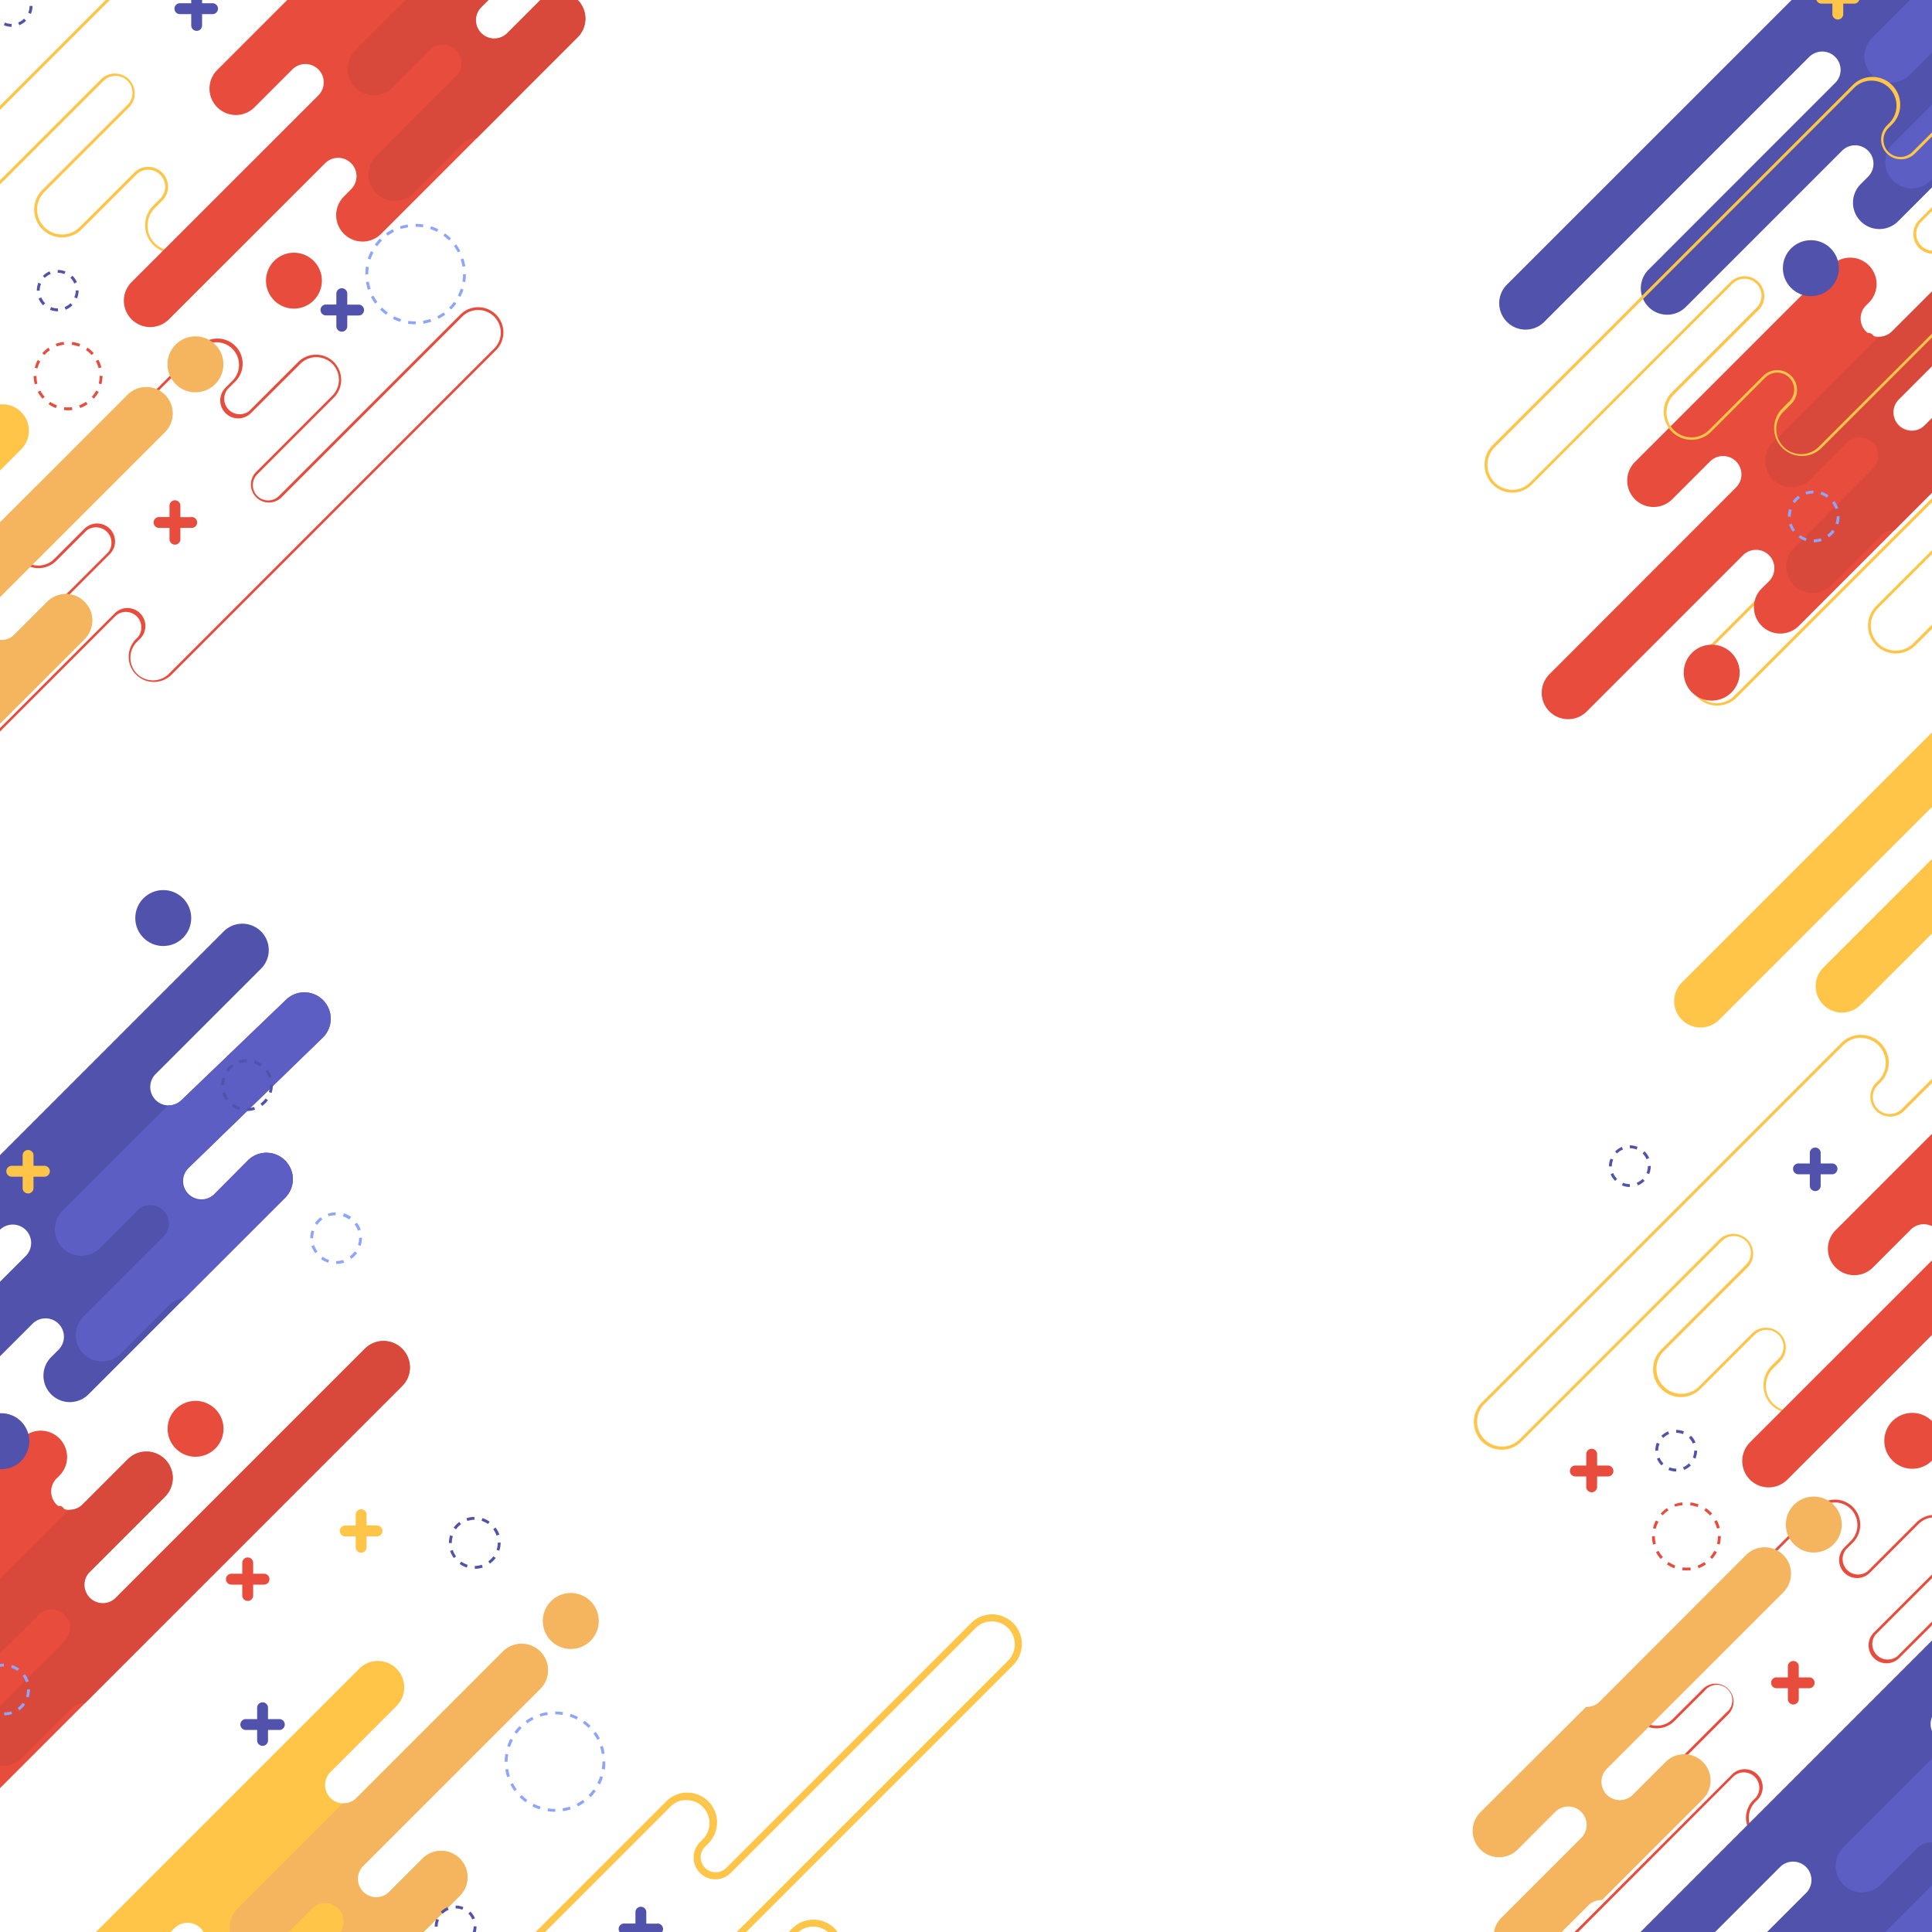 <svg id="OBJECTS" xmlns="http://www.w3.org/2000/svg" viewBox="0 0 500 500"><defs><style>.cls-1{fill:#e74c3c;}.cls-2{fill:#fec549;}.cls-3{fill:#d9493b;}.cls-4{fill:#5052ab;}.cls-5{fill:#5c5ec4;}.cls-6{fill:#f5b45e;}.cls-7{fill:#8ea4fd;}.cls-8{fill:none;stroke:#fec549;stroke-miterlimit:10;}</style></defs><title>Artboard 1</title><path class="cls-1" d="M386.86,518.86a6.51,6.51,0,0,1-4.61-11.12l64.54-64.55a4,4,0,1,0-5.61-5.62l-7.82,7.82a6.53,6.53,0,0,1-9.22,0h0a6.53,6.53,0,0,1,0-9.22l46.1-46.1a6.52,6.52,0,1,1,9.22,9.22L477.74,401a4,4,0,0,0,5.62,5.62l12.7-12.7a6.52,6.52,0,0,1,9.22,9.22L485.42,423a4,4,0,0,0,5.62,5.62l47-47a6.52,6.52,0,0,1,9.22,9.22L463,475.06a6.52,6.52,0,1,1-9.23-9.22l.67-.66a4,4,0,0,0-5.62-5.62L391.47,517A6.49,6.49,0,0,1,386.86,518.86ZM444,435.74a4.65,4.65,0,0,1,3.28,7.93l-64.55,64.54a5.85,5.85,0,1,0,8.27,8.27l57.39-57.39a4.65,4.65,0,0,1,6.57,6.57l-.66.66a5.84,5.84,0,0,0,8.27,8.26l84.23-84.23a5.84,5.84,0,0,0-8.27-8.26l-47,47a4.65,4.65,0,0,1-6.58-6.58l19.86-19.85a5.84,5.84,0,0,0-8.27-8.26l-12.7,12.7a4.65,4.65,0,0,1-6.57-6.58l1.72-1.72a5.84,5.84,0,0,0-8.26-8.26l-46.1,46.1a5.84,5.84,0,0,0,0,8.26h0a5.84,5.84,0,0,0,8.26,0l7.82-7.81A4.63,4.63,0,0,1,444,435.74Z"/><path class="cls-2" d="M388.64,375.18a7.19,7.19,0,0,1-5.09-12.28l93-93A7.2,7.2,0,0,1,488.81,275a7.12,7.12,0,0,1-2.11,5.08l-.73.74a4.38,4.38,0,0,0,6.2,6.2l63.35-63.36a7.2,7.2,0,0,1,10.18,10.18l-71.25,71.25a4.38,4.38,0,1,0,6.2,6.2l8.63-8.63a7.18,7.18,0,0,1,10.17,0h0a7.2,7.2,0,0,1,0,10.18l-50.88,50.88a7.2,7.2,0,0,1-10.18-10.18l1.9-1.9a4.38,4.38,0,0,0-6.2-6.19l-14,14a7.19,7.19,0,0,1-10.17-10.17l21.91-21.92a4.38,4.38,0,0,0-6.2-6.2l-51.88,51.89A7.2,7.2,0,0,1,388.64,375.18Zm93-106.61a6.46,6.46,0,0,0-4.56,1.88l-93,93a6.45,6.45,0,0,0,9.12,9.12l51.89-51.88a5.13,5.13,0,0,1,7.25,7.25l-21.92,21.91a6.46,6.46,0,0,0,9.13,9.13l14-14a5.13,5.13,0,0,1,7.25,7.25l-1.9,1.9a6.45,6.45,0,0,0,9.12,9.13l50.89-50.89a6.45,6.45,0,0,0-9.13-9.12l-8.62,8.62a5.13,5.13,0,0,1-7.26-7.25l71.25-71.25a6.45,6.45,0,0,0-9.12-9.12l-63.36,63.35a5.13,5.13,0,0,1-7.25-7.25l.73-.73a6.45,6.45,0,0,0-4.56-11Z"/><path class="cls-1" d="M568.34,300.24h0a6.81,6.81,0,0,0-9.65,0l-8.62,8.62a4.76,4.76,0,0,1-6.73,0h0a4.74,4.74,0,0,1,0-6.72l19.59-19.6a6.81,6.81,0,0,0,0-9.65h0a6.83,6.83,0,0,0-9.65,0l-11.69,11.7a4.76,4.76,0,0,1-6.73,0h0a4.74,4.74,0,0,1,0-6.72l.73-.74a6.81,6.81,0,0,0,0-9.65h0a6.83,6.83,0,0,0-9.65,0l-50.88,50.89a6.81,6.81,0,0,0,0,9.65h0a6.83,6.83,0,0,0,9.65,0l9.79-9.8a4.77,4.77,0,0,1,6.73,0h0a4.76,4.76,0,0,1,0,6.73l-48.34,48.33a6.84,6.84,0,0,0,0,9.66h0a6.83,6.83,0,0,0,9.65,0L503,342.49a4.77,4.77,0,0,1,6.73,0h0a4.76,4.76,0,0,1,0,6.73l-1.9,1.9a6.81,6.81,0,0,0,0,9.65h0a6.81,6.81,0,0,0,9.65,0l50.88-50.88A6.81,6.81,0,0,0,568.34,300.24Z"/><path class="cls-1" d="M500,378a7.23,7.23,0,1,1,0-10.23A7.22,7.22,0,0,1,500,378Z"/><path class="cls-1" d="M104.08,349.05h0a6.81,6.81,0,0,0-9.65,0L29.84,413.64a4.74,4.74,0,0,1-6.72,0h0a4.76,4.76,0,0,1,0-6.73l19.59-19.59a6.83,6.83,0,0,0,0-9.65h0a6.81,6.81,0,0,0-9.65,0l-11.7,11.7a4.77,4.77,0,0,1-6.73,0h0a4.77,4.77,0,0,1,0-6.73l.74-.73a6.83,6.83,0,0,0,0-9.65h0a6.81,6.81,0,0,0-9.65,0l-50.89,50.88a6.83,6.83,0,0,0,0,9.65h0a6.81,6.81,0,0,0,9.65,0l9.8-9.79A4.74,4.74,0,0,1-19,423h0a4.74,4.74,0,0,1,0,6.72l-48.33,48.34a6.81,6.81,0,0,0,0,9.65h0a6.83,6.83,0,0,0,9.65,0l40.44-40.44a4.74,4.74,0,0,1,6.72,0h0a4.76,4.76,0,0,1,0,6.73l-1.9,1.9a6.83,6.83,0,0,0,0,9.65h0a6.83,6.83,0,0,0,9.65,0L104.08,358.7A6.81,6.81,0,0,0,104.08,349.05Z"/><path class="cls-1" d="M55.72,374.89a7.23,7.23,0,1,1,0-10.23A7.22,7.22,0,0,1,55.72,374.89Z"/><path class="cls-3" d="M104.08,349.05a6.81,6.81,0,0,0-9.65,0L29.84,413.64a4.76,4.76,0,0,1-6.72-6.73l19.59-19.59a6.83,6.83,0,0,0,0-9.65h0a6.81,6.81,0,0,0-9.65,0l-11.7,11.7a4.72,4.72,0,0,1-3.53,1.38L-9.46,418a6.81,6.81,0,0,0,0,9.65,6.81,6.81,0,0,0,9.65,0L10,417.9a4.75,4.75,0,1,1,6.72,6.72L-4,445.39A6.81,6.81,0,0,0-4,455a6.83,6.83,0,0,0,9.65,0l12.87-12.87A4.75,4.75,0,0,1,22,440.78l82.08-82.08A6.81,6.81,0,0,0,104.08,349.05Z"/><path class="cls-4" d="M73.78,300.33h0a6.81,6.81,0,0,0-9.65,0L55.51,309a4.76,4.76,0,0,1-6.73,0h0a4.74,4.74,0,0,1,0-6.72l34.81-33.81a6.81,6.81,0,0,0,0-9.65h0a6.81,6.81,0,0,0-9.65,0L47,284.68a4.74,4.74,0,0,1-6.72,0h0a4.74,4.74,0,0,1,0-6.72L67.55,250.7a6.81,6.81,0,0,0,0-9.65h0a6.83,6.83,0,0,0-9.65,0L-78.28,377.24a6.81,6.81,0,0,0,0,9.65h0a6.83,6.83,0,0,0,9.65,0L-.06,318.31a4.77,4.77,0,0,1,6.73,0h0a4.76,4.76,0,0,1,0,6.73l-48.34,48.33a6.84,6.84,0,0,0,0,9.66h0A6.83,6.83,0,0,0-32,383L8.42,342.58a4.77,4.77,0,0,1,6.73,0h0a4.76,4.76,0,0,1,0,6.73l-1.9,1.9a6.81,6.81,0,0,0,0,9.65h0a6.81,6.81,0,0,0,9.65,0L73.78,310A6.81,6.81,0,0,0,73.78,300.33Z"/><circle class="cls-4" cx="0.34" cy="372.98" r="7.24"/><path class="cls-5" d="M73.78,300.33a6.81,6.81,0,0,0-9.65,0L55.51,309a4.76,4.76,0,1,1-6.73-6.72l34.81-33.81a6.81,6.81,0,0,0,0-9.65h0a6.81,6.81,0,0,0-9.65,0L47,284.68a4.75,4.75,0,0,1-3.53,1.39L16.2,313.36A6.82,6.82,0,0,0,25.85,323l9.8-9.8a4.76,4.76,0,0,1,6.73,6.73L21.61,340.7a6.82,6.82,0,0,0,9.65,9.65l12.87-12.87a4.72,4.72,0,0,1,3.53-1.38L73.78,310A6.81,6.81,0,0,0,73.78,300.33Z"/><path class="cls-4" d="M534.52,465.19h0a6.83,6.83,0,0,0-9.65,0l-8.62,8.63a4.76,4.76,0,0,1-6.73,0h0a4.74,4.74,0,0,1,0-6.72l45.81-45.82a6.81,6.81,0,0,0,0-9.65h0a6.83,6.83,0,0,0-9.65,0l-37.92,37.92a4.74,4.74,0,0,1-6.72,0h0a4.76,4.76,0,0,1,0-6.73l27.25-27.25a6.81,6.81,0,0,0,0-9.65h0a6.83,6.83,0,0,0-9.65,0L382.46,542.1a6.81,6.81,0,0,0,0,9.65h0a6.81,6.81,0,0,0,9.65,0l68.57-68.57a4.76,4.76,0,0,1,6.73,0h0a4.76,4.76,0,0,1,0,6.73l-48.34,48.33a6.83,6.83,0,0,0,0,9.65h0a6.81,6.81,0,0,0,9.65,0l40.44-40.44a4.76,4.76,0,0,1,6.73,0h0a4.76,4.76,0,0,1,0,6.73l-1.9,1.9a6.81,6.81,0,0,0,0,9.65h0a6.83,6.83,0,0,0,9.65,0l50.88-50.88A6.83,6.83,0,0,0,534.52,465.19Z"/><path class="cls-5" d="M534.52,465.19a6.83,6.83,0,0,0-9.65,0l-8.62,8.63a4.76,4.76,0,1,1-6.73-6.72l45.81-45.82a6.81,6.81,0,0,0,0-9.65h0a6.83,6.83,0,0,0-9.65,0l-37.92,37.92a4.7,4.7,0,0,1-3.53,1.38l-27.29,27.29a6.83,6.83,0,0,0,9.65,9.66l9.8-9.8a4.76,4.76,0,0,1,6.73,6.72l-20.77,20.77a6.82,6.82,0,0,0,9.65,9.65l12.87-12.87A4.72,4.72,0,0,1,508.4,501l26.12-26.12A6.83,6.83,0,0,0,534.52,465.19Z"/><path class="cls-2" d="M119,481h0a6.81,6.81,0,0,0-9.65,0l-8.62,8.63a4.77,4.77,0,0,1-6.73,0h0a4.76,4.76,0,0,1,0-6.73l45.81-45.81a6.81,6.81,0,0,0,0-9.65h0a6.81,6.81,0,0,0-9.65,0L92.26,465.32a4.76,4.76,0,0,1-6.73,0h0a4.74,4.74,0,0,1,0-6.72l17.09-17.09a6.83,6.83,0,0,0,0-9.65h0a6.81,6.81,0,0,0-9.65,0l-126,126a6.81,6.81,0,0,0,0,9.65h0a6.83,6.83,0,0,0,9.65,0L45.17,499a4.77,4.77,0,0,1,6.73,0h0a4.76,4.76,0,0,1,0,6.73L3.56,554a6.83,6.83,0,0,0,0,9.65h0a6.83,6.83,0,0,0,9.65,0l40.44-40.44a4.76,4.76,0,0,1,6.73,0h0a4.74,4.74,0,0,1,0,6.72l-1.9,1.9a6.81,6.81,0,0,0,0,9.65h0a6.81,6.81,0,0,0,9.65,0L119,490.62A6.81,6.81,0,0,0,119,481Z"/><path class="cls-6" d="M152.84,424.63a7.24,7.24,0,1,1,0-10.24A7.24,7.24,0,0,1,152.84,424.63Z"/><path class="cls-6" d="M119,481a6.81,6.81,0,0,0-9.65,0l-8.62,8.63A4.76,4.76,0,0,1,94,482.87l45.81-45.81a6.81,6.81,0,0,0,0-9.65h0a6.81,6.81,0,0,0-9.65,0L92.26,465.32a4.75,4.75,0,0,1-3.54,1.39L61.43,494a6.82,6.82,0,1,0,9.65,9.65l9.8-9.8a4.76,4.76,0,0,1,6.73,6.73L66.84,521.34A6.82,6.82,0,0,0,76.49,531l12.87-12.86a4.73,4.73,0,0,1,3.53-1.39L119,490.62A6.81,6.81,0,0,0,119,481Z"/><circle class="cls-6" cx="469.41" cy="394.55" r="7.24"/><path class="cls-6" d="M440.71,456a6.81,6.81,0,0,0-9.65,0l-8.63,8.62a4.76,4.76,0,0,1-6.73-6.72l45.82-45.81a6.83,6.83,0,0,0,0-9.65h0a6.81,6.81,0,0,0-9.65,0L414,440.36a4.77,4.77,0,0,1-3.53,1.39L383.13,469a6.82,6.82,0,0,0,9.65,9.65l9.79-9.8a4.76,4.76,0,0,1,6.73,6.73l-20.76,20.76a6.82,6.82,0,0,0,9.65,9.65l12.86-12.87a4.74,4.74,0,0,1,3.54-1.38l26.12-26.12A6.83,6.83,0,0,0,440.71,456Z"/><path class="cls-1" d="M416.14,379.28h-2.81v-2.81a1.41,1.41,0,1,0-2.81,0v2.81H407.7a1.41,1.41,0,0,0,0,2.82h2.82v2.81a1.41,1.41,0,0,0,2.81,0V382.1h2.81a1.41,1.41,0,1,0,0-2.82Z"/><path class="cls-1" d="M15.42,389.73H12.6v-2.81a1.41,1.41,0,1,0-2.81,0v2.81H7a1.41,1.41,0,1,0,0,2.81H9.79v2.82a1.41,1.41,0,0,0,2.81,0v-2.82h2.82a1.41,1.41,0,0,0,0-2.81Z"/><path class="cls-1" d="M68.33,407.28H65.52v-2.81a1.41,1.41,0,1,0-2.82,0v2.81H59.89a1.41,1.41,0,1,0,0,2.82H62.7v2.81a1.41,1.41,0,0,0,2.82,0V410.1h2.81a1.41,1.41,0,0,0,0-2.82Z"/><path class="cls-2" d="M97.68,394.77H94.87V392a1.41,1.41,0,1,0-2.82,0v2.81H89.24a1.41,1.41,0,0,0,0,2.81h2.81v2.81a1.41,1.41,0,0,0,2.82,0v-2.81h2.81a1.41,1.41,0,0,0,0-2.81Z"/><path class="cls-1" d="M468.33,434.1h-2.81v-2.82a1.41,1.41,0,0,0-2.82,0v2.82h-2.81a1.41,1.41,0,1,0,0,2.81h2.81v2.81a1.41,1.41,0,1,0,2.82,0v-2.81h2.81a1.41,1.41,0,0,0,0-2.81Z"/><path class="cls-4" d="M72.17,444.9H69.36v-2.81a1.41,1.41,0,1,0-2.81,0v2.81H63.74a1.41,1.41,0,1,0,0,2.81h2.81v2.82a1.41,1.41,0,0,0,2.81,0v-2.82h2.81a1.41,1.41,0,1,0,0-2.81Z"/><path class="cls-2" d="M11.49,301.71H8.67V298.9a1.41,1.41,0,0,0-2.81,0v2.81H3.05a1.41,1.41,0,0,0,0,2.82H5.86v2.81a1.41,1.41,0,1,0,2.81,0v-2.81h2.82a1.41,1.41,0,0,0,0-2.82Z"/><path class="cls-4" d="M474,301.1h-2.81v-2.82a1.41,1.41,0,0,0-2.81,0v2.82h-2.81a1.41,1.41,0,1,0,0,2.81h2.81v2.81a1.41,1.41,0,1,0,2.81,0v-2.81H474a1.41,1.41,0,1,0,0-2.81Z"/><path class="cls-7" d="M143.71,468.89h0a13.53,13.53,0,0,1-2-.15l.12-.74a12,12,0,0,0,1.9.15Zm2-.16-.12-.73a13.39,13.39,0,0,0,1.87-.45l.23.71A12.14,12.14,0,0,1,145.75,468.73Zm-6.05-.47a12.52,12.52,0,0,1-1.89-.78l.34-.66a11.48,11.48,0,0,0,1.78.73Zm9.92-.79-.34-.66a11.36,11.36,0,0,0,1.63-1l.44.6A13.43,13.43,0,0,1,149.62,467.47Zm-13.55-1.05a14,14,0,0,1-1.55-1.32l.52-.53a13.48,13.48,0,0,0,1.47,1.25Zm16.83-1.34-.52-.53a12.49,12.49,0,0,0,1.25-1.46l.6.44A13.1,13.1,0,0,1,152.9,465.08Zm-19.71-1.53a13.54,13.54,0,0,1-1.07-1.74l.66-.34a12,12,0,0,0,1,1.64Zm22.11-1.76-.67-.34a13.11,13.11,0,0,0,.74-1.78l.71.23A13.43,13.43,0,0,1,155.3,461.79Zm-24-1.86a13.73,13.73,0,0,1-.48-2l.74-.11a12.12,12.12,0,0,0,.45,1.87Zm25.22-2-.73-.12a13.67,13.67,0,0,0,.14-1.92l.75-.05v.05A12.66,12.66,0,0,1,156.55,457.92Zm-25.86-2v0a12.17,12.17,0,0,1,.16-2l.73.11a13.25,13.25,0,0,0-.14,1.89Zm25.12-2a11.61,11.61,0,0,0-.46-1.87l.71-.23a13,13,0,0,1,.48,2ZM132,452.12l-.71-.23a13.38,13.38,0,0,1,.77-1.89l.67.34A11.48,11.48,0,0,0,132,452.12Zm22.58-1.85a12.58,12.58,0,0,0-1-1.63l.6-.44a13.43,13.43,0,0,1,1.07,1.73Zm-20.85-1.57-.6-.44a13,13,0,0,1,1.32-1.55l.53.52A13.48,13.48,0,0,0,133.76,448.7Zm18.58-1.52a11.53,11.53,0,0,0-1.46-1.24l.43-.61a14.13,14.13,0,0,1,1.56,1.32ZM136.47,446l-.44-.6a12.78,12.78,0,0,1,1.73-1.07l.34.66A11.36,11.36,0,0,0,136.47,446Zm12.76-1a11.48,11.48,0,0,0-1.78-.73l.23-.71a11.89,11.89,0,0,1,1.89.77Zm-9.35-.71-.24-.71a13.73,13.73,0,0,1,2-.48l.12.74A11.59,11.59,0,0,0,139.88,444.23Zm5.7-.47a13,13,0,0,0-1.88-.14l0-.74h0a13.36,13.36,0,0,1,2,.15Z"/><path class="cls-7" d="M1.09,443.93v-.75a6,6,0,0,0,1.83-.29l.23.71A6.83,6.83,0,0,1,1.09,443.93ZM-1,443.61a6.93,6.93,0,0,1-1.86-.94l.44-.61a5.72,5.72,0,0,0,1.65.84Zm6-1-.44-.6a5.82,5.82,0,0,0,1.31-1.31l.61.43A6.5,6.5,0,0,1,5,442.64Zm-9.33-1.45a6.52,6.52,0,0,1-1-1.85l.7-.24a6,6,0,0,0,.86,1.65ZM7.44,439.3l-.71-.23A6,6,0,0,0,7,437.24l.74-.08v.08A6.82,6.82,0,0,1,7.44,439.3Zm-12.86-2h-.2a6.59,6.59,0,0,1,.31-2l.71.22a6.15,6.15,0,0,0-.27,1.81Zm12.13-1.92a5.8,5.8,0,0,0-.87-1.65l.6-.44a6.42,6.42,0,0,1,1,1.85Zm-10.47-1.56-.61-.44a6.7,6.7,0,0,1,1.47-1.49l.44.6A5.86,5.86,0,0,0-3.76,433.78Zm8.28-1.39a6.15,6.15,0,0,0-1.66-.83l.22-.71a6.57,6.57,0,0,1,1.87.94Zm-5.33-.79-.24-.71A6.54,6.54,0,0,1,1,430.55v.74A6,6,0,0,0-.81,431.6Z"/><path class="cls-4" d="M63.93,287.52v-.75a6,6,0,0,0,1.84-.29l.23.71A6.83,6.83,0,0,1,63.93,287.52Zm-2.07-.32a6.78,6.78,0,0,1-1.86-.94l.43-.61a5.9,5.9,0,0,0,1.66.84Zm6-1-.44-.6a6.26,6.26,0,0,0,1.31-1.31l.6.43A6.45,6.45,0,0,1,67.85,286.23Zm-9.34-1.45a6.78,6.78,0,0,1-1-1.85l.71-.24a6,6,0,0,0,.85,1.65Zm11.76-1.89-.71-.23a5.7,5.7,0,0,0,.29-1.83l.75-.08v.08A6.53,6.53,0,0,1,70.27,282.89Zm-12.85-2h-.2a6.59,6.59,0,0,1,.31-2l.71.22a6.16,6.16,0,0,0-.28,1.81Zm12.12-1.92a6,6,0,0,0-.86-1.65l.6-.44a6.67,6.67,0,0,1,1,1.85Zm-10.47-1.56-.6-.44a6.88,6.88,0,0,1,1.46-1.49l.45.6A6.12,6.12,0,0,0,59.07,277.37ZM67.35,276a6,6,0,0,0-1.66-.83l.23-.71a7.11,7.11,0,0,1,1.87.93ZM62,275.19l-.23-.71a6.54,6.54,0,0,1,2.06-.34v.74A6,6,0,0,0,62,275.19Z"/><path class="cls-4" d="M122.88,406v-.74a6,6,0,0,0,1.83-.3l.23.71A6.53,6.53,0,0,1,122.88,406Zm-2.07-.32a6.65,6.65,0,0,1-1.86-.94l.43-.6a6.15,6.15,0,0,0,1.66.83Zm6-1-.44-.6a6.07,6.07,0,0,0,1.31-1.32l.61.44A6.92,6.92,0,0,1,126.8,404.67Zm-9.34-1.45a7.13,7.13,0,0,1-1-1.86l.71-.23a6.15,6.15,0,0,0,.85,1.65Zm11.76-1.9-.7-.22a6,6,0,0,0,.28-1.84l.75-.08v.08A6.49,6.49,0,0,1,129.22,401.32Zm-12.85-2h-.2a6.7,6.7,0,0,1,.31-2l.71.23a6.1,6.1,0,0,0-.28,1.8Zm12.12-1.93a6,6,0,0,0-.86-1.64l.6-.45a6.68,6.68,0,0,1,1,1.85ZM118,395.8l-.6-.44a6.45,6.45,0,0,1,1.47-1.48l.44.6A6.07,6.07,0,0,0,118,395.8Zm8.29-1.38a5.55,5.55,0,0,0-1.67-.83l.23-.71a6.68,6.68,0,0,1,1.87.93Zm-5.33-.8-.24-.71a6.84,6.84,0,0,1,2.06-.34v.75A5.62,5.62,0,0,0,121,393.62Z"/><path class="cls-4" d="M433.79,380.83h0a5.32,5.32,0,0,1-2-.41l.28-.69a4.66,4.66,0,0,0,1.77.35Zm2.06-.42-.28-.69a4.46,4.46,0,0,0,1.5-1l.53.53A5.33,5.33,0,0,1,435.85,380.41ZM430,379.26a5.2,5.2,0,0,1-1.18-1.75l.68-.28a4.64,4.64,0,0,0,1,1.5Zm8.8-1.77-.69-.29a4.67,4.67,0,0,0,.35-1.78l.54,0,.21,0A5.48,5.48,0,0,1,438.77,377.49Zm-10.24-2.05h-.16a5.28,5.28,0,0,1,.39-2.06l.69.28a4.79,4.79,0,0,0-.34,1.76Zm9.53-1.85a4.67,4.67,0,0,0-1-1.5l.53-.53a5.26,5.26,0,0,1,1.18,1.74Zm-7.61-1.44-.53-.53a5.58,5.58,0,0,1,1.74-1.18l.29.69A4.64,4.64,0,0,0,430.45,372.15Zm5.07-1a4.58,4.58,0,0,0-1.75-.34l0-.53,0-.22h0a5.44,5.44,0,0,1,2,.39Z"/><path class="cls-4" d="M421.81,307.19h0a5.31,5.31,0,0,1-2.05-.4l.28-.69a4.66,4.66,0,0,0,1.77.35Zm2.07-.41-.29-.69a4.82,4.82,0,0,0,1.51-1l.53.52A5.57,5.57,0,0,1,423.88,306.78ZM418,305.62a5.42,5.42,0,0,1-1.18-1.74l.69-.29a4.69,4.69,0,0,0,1,1.51Zm8.81-1.77-.69-.28a4.74,4.74,0,0,0,.35-1.78l.53-.05.21,0A5.24,5.24,0,0,1,426.8,303.85Zm-10.41-2v0a5.23,5.23,0,0,1,.4-2l.69.28a4.6,4.6,0,0,0-.34,1.76Zm9.7-1.86a5,5,0,0,0-1-1.5l.52-.53a5.45,5.45,0,0,1,1.19,1.74Zm-7.61-1.44L418,298a5.16,5.16,0,0,1,1.74-1.18l.29.68A4.64,4.64,0,0,0,418.48,298.51Zm5.06-1.05a4.69,4.69,0,0,0-1.74-.34l-.05-.74h.05a5.34,5.34,0,0,1,2,.39Z"/><path class="cls-1" d="M436.44,406.43a9.42,9.42,0,0,1-1.06-.06l.09-.74a8,8,0,0,0,2,0l.09.74A9.64,9.64,0,0,1,436.44,406.43Zm-3.14-.57a8.59,8.59,0,0,1-1.9-1l.42-.62a8.28,8.28,0,0,0,1.74.92Zm6.31,0-.27-.69a8.28,8.28,0,0,0,1.74-.92l.42.61A8.78,8.78,0,0,1,439.61,405.85Zm-9.82-2.4a8.79,8.79,0,0,1-1.22-1.76l.66-.35a7.74,7.74,0,0,0,1.12,1.61Zm13.32,0-.56-.49a8.16,8.16,0,0,0,1.11-1.62l.66.35A9.17,9.17,0,0,1,443.11,403.43Zm-15.31-3.74a9,9,0,0,1-.26-2.13h.75a8,8,0,0,0,.24,1.95Zm17.28,0-.72-.18a7.94,7.94,0,0,0,.23-2l.55,0h.2A9,9,0,0,1,445.08,399.66Zm-16.57-4.05-.72-.18a8.57,8.57,0,0,1,.76-2l.66.35A8,8,0,0,0,428.51,395.61Zm15.84-.07a8.24,8.24,0,0,0-.71-1.84l.66-.35a8.6,8.6,0,0,1,.77,2Zm-14-3.39-.56-.49a8.71,8.71,0,0,1,1.6-1.43l.42.61A7.57,7.57,0,0,0,430.32,392.15Zm12.2,0a8.31,8.31,0,0,0-1.48-1.3l.42-.62a9.47,9.47,0,0,1,1.61,1.42Zm-9-2.18-.27-.7a9.32,9.32,0,0,1,2.08-.52l.09.74A7.79,7.79,0,0,0,433.52,389.92Zm5.78,0a8.45,8.45,0,0,0-1.91-.46l.08-.74a8.75,8.75,0,0,1,2.09.51Z"/><path class="cls-7" d="M87,327.1v-.74a5.71,5.71,0,0,0,1.83-.3l.23.71A6.53,6.53,0,0,1,87,327.1Zm-2.07-.32a6.65,6.65,0,0,1-1.86-.94l.44-.6a6,6,0,0,0,1.65.83Zm6-1-.44-.6a5.66,5.66,0,0,0,1.31-1.32l.61.44A6.7,6.7,0,0,1,90.88,325.82Zm-9.33-1.45a6.57,6.57,0,0,1-1-1.86l.7-.23a6,6,0,0,0,.86,1.65Zm11.76-1.89-.71-.23a6,6,0,0,0,.29-1.84l.74-.08v.08A6.89,6.89,0,0,1,93.31,322.48Zm-12.86-2h-.2a6.59,6.59,0,0,1,.31-2l.71.22a6.1,6.1,0,0,0-.28,1.8Zm12.13-1.93a5.75,5.75,0,0,0-.87-1.64l.6-.45a6.68,6.68,0,0,1,1,1.85ZM82.11,317l-.61-.43A6.7,6.7,0,0,1,83,315l.44.6A5.82,5.82,0,0,0,82.11,317Zm8.28-1.38a6.15,6.15,0,0,0-1.66-.83L89,314a6.54,6.54,0,0,1,1.87.93Zm-5.33-.8-.24-.71a6.84,6.84,0,0,1,2.06-.34v.75A5.66,5.66,0,0,0,85.06,314.77Z"/><path class="cls-8" d="M84.76,571.93a7.19,7.19,0,0,1-5.09-12.28l93-93a7.2,7.2,0,1,1,10.18,10.18l-.73.73a4.38,4.38,0,0,0,6.2,6.2l63.35-63.35a7.19,7.19,0,1,1,10.18,10.17l-71.25,71.25a4.38,4.38,0,1,0,6.2,6.2l8.63-8.63a7.21,7.21,0,0,1,10.17,0h0a7.2,7.2,0,0,1,0,10.18l-50.88,50.89a7.2,7.2,0,0,1-10.18-10.18l1.9-1.9a4.38,4.38,0,1,0-6.2-6.2l-14,14A7.19,7.19,0,1,1,126,546.05l21.91-21.91a4.38,4.38,0,1,0-6.2-6.2L89.85,569.82A7.17,7.17,0,0,1,84.76,571.93Z"/><path class="cls-8" d="M177.73,465.31a6.43,6.43,0,0,0-4.56,1.89l-93,93a6.45,6.45,0,0,0,9.12,9.13l51.89-51.89a5.13,5.13,0,0,1,7.25,7.25l-21.92,21.92a6.45,6.45,0,1,0,9.13,9.12l14-14a5.13,5.13,0,1,1,7.25,7.26l-1.9,1.9a6.45,6.45,0,1,0,9.12,9.12l50.89-50.89a6.45,6.45,0,0,0-9.13-9.12l-8.62,8.63a5.13,5.13,0,0,1-7.26-7.25l71.25-71.25a6.45,6.45,0,1,0-9.12-9.13l-63.35,63.36a5.13,5.13,0,0,1-7.26-7.26l.73-.73a6.45,6.45,0,0,0-4.56-11Z"/><path class="cls-4" d="M170.07,497.84h-2.81V495a1.41,1.41,0,1,0-2.81,0v2.81h-2.81a1.41,1.41,0,1,0,0,2.81h2.81v2.81a1.41,1.41,0,1,0,2.81,0v-2.81h2.81a1.41,1.41,0,1,0,0-2.81Z"/><path class="cls-4" d="M117.93,503.94h0a5.32,5.32,0,0,1-2-.41l.28-.69a4.66,4.66,0,0,0,1.77.35Zm2.07-.42-.29-.69a4.5,4.5,0,0,0,1.51-1l.53.53A5.54,5.54,0,0,1,120,503.52Zm-5.89-1.15a5.46,5.46,0,0,1-1.18-1.75l.69-.28a4.75,4.75,0,0,0,1,1.5Zm8.81-1.77-.69-.29a4.71,4.71,0,0,0,.35-1.78l.53,0,.21,0A5.29,5.29,0,0,1,122.92,500.6Zm-10.41-2v0a5.26,5.26,0,0,1,.4-2l.69.28a4.6,4.6,0,0,0-.34,1.76Zm9.7-1.86a4.57,4.57,0,0,0-1-1.5l.52-.53a5.41,5.41,0,0,1,1.19,1.73Zm-7.61-1.44-.53-.53a5.47,5.47,0,0,1,1.74-1.18l.29.69A4.49,4.49,0,0,0,114.6,495.26Zm5.06-1.06a4.68,4.68,0,0,0-1.74-.33l0-.75h0a5.34,5.34,0,0,1,2,.39Z"/><path class="cls-2" d="M444.38,182.6a7.2,7.2,0,0,1-5.09-12.28l93-93a7.2,7.2,0,0,1,10.18,10.18l-.74.73a4.38,4.38,0,1,0,6.2,6.2L611.27,31.1a7.19,7.19,0,1,1,10.17,10.18l-71.25,71.25a4.38,4.38,0,1,0,6.2,6.19L565,110.1a7.19,7.19,0,0,1,10.18,0h0a7.22,7.22,0,0,1,0,10.18l-50.89,50.88A7.19,7.19,0,1,1,514.14,161l1.9-1.9a4.38,4.38,0,0,0-6.2-6.2l-14,14a7.2,7.2,0,1,1-10.18-10.18l21.92-21.91a4.38,4.38,0,1,0-6.2-6.2L449.47,180.5A7.15,7.15,0,0,1,444.38,182.6ZM537.36,76a6.42,6.42,0,0,0-4.57,1.88l-93,93a6.45,6.45,0,1,0,9.12,9.12l51.89-51.89a5.13,5.13,0,1,1,7.25,7.26l-21.91,21.91a6.45,6.45,0,1,0,9.12,9.12l14-14a5.13,5.13,0,0,1,7.25,7.25l-1.9,1.9a6.45,6.45,0,1,0,9.13,9.12l50.88-50.88a6.45,6.45,0,0,0,0-9.12h0a6.45,6.45,0,0,0-9.12,0l-8.63,8.62a5.13,5.13,0,0,1-7.25-7.25l71.25-71.25a6.45,6.45,0,1,0-9.13-9.12L548.44,95a5.13,5.13,0,1,1-7.25-7.25l.73-.73a6.45,6.45,0,0,0-4.56-11Z"/><path class="cls-1" d="M572.39,45.46h0a6.83,6.83,0,0,0-9.65,0l-64.59,64.6a4.76,4.76,0,0,1-6.72,0h0a4.76,4.76,0,0,1,0-6.73L511,83.74a6.83,6.83,0,0,0,0-9.65h0a6.81,6.81,0,0,0-9.65,0l-11.7,11.69a4.76,4.76,0,0,1-6.73,0h0a4.76,4.76,0,0,1,0-6.72l.74-.73a6.83,6.83,0,0,0,0-9.65h0a6.81,6.81,0,0,0-9.65,0l-50.89,50.88a6.83,6.83,0,0,0,0,9.65h0a6.83,6.83,0,0,0,9.65,0l9.8-9.8a4.76,4.76,0,0,1,6.72,0h0a4.76,4.76,0,0,1,0,6.73L401,174.48a6.81,6.81,0,0,0,0,9.65h0a6.83,6.83,0,0,0,9.65,0l40.44-40.44a4.76,4.76,0,0,1,6.73,0h0a4.76,4.76,0,0,1,0,6.72l-1.91,1.9a6.83,6.83,0,0,0,0,9.65h0a6.81,6.81,0,0,0,9.65,0L572.39,55.11A6.81,6.81,0,0,0,572.39,45.46Z"/><circle class="cls-1" cx="442.99" cy="174.08" r="7.24"/><path class="cls-3" d="M572.39,45.46a6.83,6.83,0,0,0-9.65,0l-64.59,64.6a4.76,4.76,0,1,1-6.72-6.73L511,83.74a6.83,6.83,0,0,0,0-9.65h0a6.81,6.81,0,0,0-9.65,0l-11.7,11.69a4.77,4.77,0,0,1-3.53,1.39l-27.29,27.29a6.82,6.82,0,0,0,9.65,9.65l9.8-9.8A4.76,4.76,0,0,1,485,121L464.26,141.8a6.82,6.82,0,0,0,9.65,9.65l12.87-12.87a4.72,4.72,0,0,1,3.53-1.38l82.08-82.09A6.81,6.81,0,0,0,572.39,45.46Z"/><path class="cls-4" d="M542.09-3.26h0a6.83,6.83,0,0,0-9.65,0l-8.62,8.63a4.76,4.76,0,0,1-6.73,0h0a4.76,4.76,0,0,1,0-6.73L562.9-47.17a6.81,6.81,0,0,0,0-9.65h0a6.83,6.83,0,0,0-9.65,0L515.34-18.9a4.76,4.76,0,0,1-6.73,0h0a4.76,4.76,0,0,1,0-6.73l27.25-27.25a6.81,6.81,0,0,0,0-9.65h0a6.83,6.83,0,0,0-9.65,0L390,73.65a6.81,6.81,0,0,0,0,9.65h0a6.81,6.81,0,0,0,9.65,0l68.57-68.57a4.76,4.76,0,0,1,6.73,0h0a4.74,4.74,0,0,1,0,6.72L426.64,69.79a6.83,6.83,0,0,0,0,9.65h0a6.81,6.81,0,0,0,9.65,0L476.73,39a4.76,4.76,0,0,1,6.73,0h0a4.76,4.76,0,0,1,0,6.73l-1.9,1.9a6.81,6.81,0,0,0,0,9.65h0a6.83,6.83,0,0,0,9.65,0L542.09,6.39A6.81,6.81,0,0,0,542.09-3.26Z"/><circle class="cls-4" cx="468.65" cy="69.4" r="7.24"/><path class="cls-5" d="M542.09-3.26a6.83,6.83,0,0,0-9.65,0l-8.62,8.63a4.76,4.76,0,0,1-6.73-6.73L562.9-47.17a6.81,6.81,0,0,0,0-9.65h0a6.83,6.83,0,0,0-9.65,0L515.34-18.9a4.74,4.74,0,0,1-3.54,1.38L484.51,9.77a6.82,6.82,0,0,0,9.65,9.65L504,9.63a4.76,4.76,0,0,1,6.73,6.72L489.92,37.12a6.82,6.82,0,0,0,9.65,9.65L512.44,33.9A4.72,4.72,0,0,1,516,32.52L542.09,6.39A6.81,6.81,0,0,0,542.09-3.26Z"/><path class="cls-2" d="M587.32,177.39h0a6.81,6.81,0,0,0-9.65,0L569.05,186a4.76,4.76,0,0,1-6.73,0h0a4.74,4.74,0,0,1,0-6.72l45.81-45.82a6.81,6.81,0,0,0,0-9.65h0a6.83,6.83,0,0,0-9.65,0l-37.91,37.92a4.76,4.76,0,0,1-6.73,0h0a4.76,4.76,0,0,1,0-6.73l17.09-17.09a6.83,6.83,0,0,0,0-9.65h0a6.83,6.83,0,0,0-9.65,0l-126,126a6.83,6.83,0,0,0,0,9.66h0a6.83,6.83,0,0,0,9.65,0l68.57-68.58a4.76,4.76,0,0,1,6.73,0h0a4.76,4.76,0,0,1,0,6.73l-48.34,48.33a6.83,6.83,0,0,0,0,9.65h0a6.81,6.81,0,0,0,9.65,0L522,219.64a4.77,4.77,0,0,1,6.73,0h0a4.76,4.76,0,0,1,0,6.73l-1.9,1.9a6.81,6.81,0,0,0,0,9.65h0a6.81,6.81,0,0,0,9.65,0L587.32,187A6.81,6.81,0,0,0,587.32,177.39Z"/><path class="cls-2" d="M391.4,127.48a7.19,7.19,0,0,1-5.09-12.28l93-93A7.2,7.2,0,1,1,489.46,32.4l-.73.73a4.38,4.38,0,0,0,6.2,6.2L558.28-24a7.2,7.2,0,0,1,10.18,0,7.22,7.22,0,0,1,0,10.18L497.21,57.41a4.38,4.38,0,1,0,6.2,6.19L512,55a7.2,7.2,0,1,1,10.18,10.18L471.33,116a7.2,7.2,0,0,1-10.18-10.18l1.9-1.9a4.38,4.38,0,1,0-6.2-6.2l-14,14a7.19,7.19,0,0,1-10.17-10.18l21.91-21.91a4.38,4.38,0,1,0-6.2-6.2l-51.88,51.89A7.15,7.15,0,0,1,391.4,127.48Zm93-106.62a6.41,6.41,0,0,0-4.56,1.89l-93,93a6.45,6.45,0,0,0,9.13,9.12L447.84,73a5.13,5.13,0,0,1,7.26,7.26l-21.92,21.91a6.45,6.45,0,0,0,9.13,9.12l14-14a5.14,5.14,0,0,1,7.26,0,5.13,5.13,0,0,1,0,7.25l-1.9,1.9a6.45,6.45,0,1,0,9.12,9.12l50.89-50.88a6.46,6.46,0,0,0-9.13-9.13l-8.62,8.63a5.13,5.13,0,0,1-7.26-7.25l71.25-71.25a6.45,6.45,0,0,0,0-9.12,6.45,6.45,0,0,0-9.12,0L495.45,39.86a5.13,5.13,0,0,1-7.25-7.25l.73-.74a6.45,6.45,0,0,0-4.56-11Z"/><path class="cls-1" d="M483.73,86.15h-2.81V83.34a1.41,1.41,0,0,0-2.82,0v2.81h-2.81a1.41,1.41,0,1,0,0,2.81h2.81v2.81a1.41,1.41,0,0,0,2.82,0V89h2.81a1.41,1.41,0,0,0,0-2.81Z"/><path class="cls-2" d="M479.8-1.87H477V-4.68a1.4,1.4,0,0,0-1.4-1.41,1.41,1.41,0,0,0-1.41,1.41v2.81h-2.81A1.41,1.41,0,0,0,470-.46a1.41,1.41,0,0,0,1.41,1.4h2.81V3.76a1.41,1.41,0,0,0,2.81,0V.94h2.82a1.4,1.4,0,0,0,1.4-1.4A1.41,1.41,0,0,0,479.8-1.87Z"/><path class="cls-7" d="M469.4,140.34v-.74a5.71,5.71,0,0,0,1.83-.3l.23.71A6.49,6.49,0,0,1,469.4,140.34Zm-2.07-.31a7,7,0,0,1-1.86-.95l.44-.6a6,6,0,0,0,1.65.84Zm6-1-.44-.6a5.66,5.66,0,0,0,1.31-1.32l.61.44A6.5,6.5,0,0,1,473.32,139.06ZM464,137.61a6.57,6.57,0,0,1-1-1.86l.7-.23a6,6,0,0,0,.86,1.65Zm11.76-1.89-.71-.23a6,6,0,0,0,.29-1.84l.74-.08v.08A6.89,6.89,0,0,1,475.75,135.72Zm-12.86-2h-.2a6.9,6.9,0,0,1,.31-2l.71.22a6.09,6.09,0,0,0-.27,1.8ZM475,131.75a5.75,5.75,0,0,0-.87-1.64l.6-.45a6.68,6.68,0,0,1,1,1.85Zm-10.47-1.56-.61-.43a6.7,6.7,0,0,1,1.47-1.49l.44.6A5.82,5.82,0,0,0,464.55,130.19Zm8.28-1.38a6.15,6.15,0,0,0-1.66-.83l.22-.71a6.54,6.54,0,0,1,1.87.93Zm-5.33-.8-.24-.71a6.89,6.89,0,0,1,2.06-.34v.75A6,6,0,0,0,467.5,128Z"/><path class="cls-1" d="M-32,218.61a6.5,6.5,0,0,1-4.61-1.91,6.48,6.48,0,0,1-1.91-4.61,6.48,6.48,0,0,1,1.91-4.61L28,142.93a4,4,0,0,0-5.62-5.61l-7.81,7.81a6.53,6.53,0,0,1-9.22,0h0a6.51,6.51,0,0,1,0-9.22L51.4,89.81A6.52,6.52,0,1,1,60.62,99l-1.72,1.72a4,4,0,0,0,5.62,5.62l12.7-12.7a6.52,6.52,0,0,1,9.22,9.22L66.59,122.74a4,4,0,0,0,0,5.62,4,4,0,0,0,5.61,0l47-47a6.52,6.52,0,0,1,9.22,9.22L44.2,174.8A6.52,6.52,0,0,1,35,165.58l.66-.66A4,4,0,0,0,30,159.31L-27.37,216.7A6.5,6.5,0,0,1-32,218.61Zm57.13-83.13a4.64,4.64,0,0,1,3.28,7.93L-36.11,208a5.78,5.78,0,0,0-1.72,4.13,5.78,5.78,0,0,0,1.72,4.13,5.84,5.84,0,0,0,8.26,0l57.4-57.39a4.65,4.65,0,1,1,6.57,6.57l-.66.66a5.84,5.84,0,0,0,8.26,8.27L128,90.1a5.85,5.85,0,0,0-8.27-8.27l-47,47a4.65,4.65,0,0,1-6.57-6.57L86,102.41a5.84,5.84,0,0,0-8.26-8.26L65,106.85a4.65,4.65,0,1,1-6.58-6.57l1.73-1.73a5.84,5.84,0,0,0-8.27-8.26l-46.1,46.1a5.84,5.84,0,0,0,0,8.26h0a5.85,5.85,0,0,0,8.27,0l7.81-7.81A4.63,4.63,0,0,1,25.15,135.48Z"/><path class="cls-2" d="M-30.2,74.93a7.21,7.21,0,0,1-5.09-2.11,7.16,7.16,0,0,1-2.11-5.09,7.16,7.16,0,0,1,2.11-5.09l93-93a7.19,7.19,0,0,1,10.17,0A7.16,7.16,0,0,1,70-25.24a7.16,7.16,0,0,1-2.11,5.09l-.73.73a4.39,4.39,0,0,0,0,6.2,4.39,4.39,0,0,0,6.2,0l63.35-63.36a7.22,7.22,0,0,1,10.18,0,7.2,7.2,0,0,1,0,10.18L75.61,4.85a4.38,4.38,0,0,0,6.2,6.2l8.63-8.63a7.19,7.19,0,0,1,10.18,0h0a7.22,7.22,0,0,1,0,10.18L49.73,63.49A7.2,7.2,0,0,1,39.55,53.31l1.91-1.9a4.38,4.38,0,0,0-6.2-6.2l-14,14A7.2,7.2,0,1,1,11.06,49.05L33,27.13a4.38,4.38,0,0,0-6.19-6.2L-25.11,72.82A7.2,7.2,0,0,1-30.2,74.93Zm93-106.62a6.43,6.43,0,0,0-4.56,1.89l-93,93a6.41,6.41,0,0,0-1.89,4.56,6.37,6.37,0,0,0,1.89,4.56,6.45,6.45,0,0,0,9.12,0L26.25,20.41a5.13,5.13,0,0,1,7.25,7.25L11.59,49.58a6.45,6.45,0,1,0,9.12,9.12l14-14A5.13,5.13,0,0,1,42,51.93l-1.9,1.9A6.46,6.46,0,0,0,49.21,63l50.88-50.89a6.45,6.45,0,0,0-4.56-11A6.37,6.37,0,0,0,91,3l-8.63,8.63a5.13,5.13,0,0,1-7.25-7.26l71.24-71.25a6.45,6.45,0,0,0,0-9.12,6.46,6.46,0,0,0-9.12,0L73.86-12.7a5.11,5.11,0,0,1-3.63,1.51A5.11,5.11,0,0,1,66.6-12.7a5.1,5.1,0,0,1-1.5-3.62,5.14,5.14,0,0,1,1.5-3.63l.74-.73a6.45,6.45,0,0,0,1.89-4.56,6.43,6.43,0,0,0-1.89-4.56A6.43,6.43,0,0,0,62.77-31.69Z"/><path class="cls-1" d="M149.51,0h0a6.81,6.81,0,0,0-9.65,0l-8.63,8.63a4.77,4.77,0,0,1-6.73,0h0a4.77,4.77,0,0,1,0-6.73l19.6-19.59a6.83,6.83,0,0,0,0-9.65h0a6.81,6.81,0,0,0-9.65,0l-11.7,11.69a4.76,4.76,0,0,1-6.73,0h0a4.76,4.76,0,0,1,0-6.72l.73-.73a6.81,6.81,0,0,0,0-9.65h0a6.81,6.81,0,0,0-9.65,0L56.22,18.11a6.81,6.81,0,0,0,0,9.65h0a6.81,6.81,0,0,0,9.65,0l9.8-9.8a4.76,4.76,0,0,1,6.72,0h0a4.76,4.76,0,0,1,0,6.73L34.06,73a6.81,6.81,0,0,0,0,9.65h0a6.83,6.83,0,0,0,9.65,0L84.15,42.24a4.74,4.74,0,0,1,6.72,0h0a4.74,4.74,0,0,1,0,6.72L89,50.86a6.83,6.83,0,0,0,0,9.65h0a6.81,6.81,0,0,0,9.65,0L149.51,9.63A6.83,6.83,0,0,0,149.51,0Z"/><path class="cls-1" d="M81.18,77.75a7.23,7.23,0,1,1,0-10.23A7.22,7.22,0,0,1,81.18,77.75Z"/><path class="cls-3" d="M149.51,0a6.81,6.81,0,0,0-9.65,0l-8.63,8.63a4.76,4.76,0,0,1-6.73-6.73l19.6-19.59a6.83,6.83,0,0,0,0-9.65h0a6.81,6.81,0,0,0-9.65,0l-11.7,11.69a4.73,4.73,0,0,1-3.53,1.39L91.93,13a6.82,6.82,0,1,0,9.65,9.65l9.79-9.8a4.76,4.76,0,0,1,6.73,6.73L97.34,40.35A6.82,6.82,0,1,0,107,50l12.86-12.86a4.75,4.75,0,0,1,3.54-1.39L149.51,9.63A6.83,6.83,0,0,0,149.51,0Z"/><circle class="cls-4" cx="42.25" cy="237.59" r="7.24"/><path class="cls-2" d="M21.87,155.75h0a6.81,6.81,0,0,0-9.65,0l-8.63,8.63a4.76,4.76,0,0,1-6.72,0h0a4.76,4.76,0,0,1,0-6.73l45.81-45.81a6.83,6.83,0,0,0,0-9.65h0a6.81,6.81,0,0,0-9.65,0L-4.89,140.1a4.74,4.74,0,0,1-6.72,0h0a4.74,4.74,0,0,1,0-6.72L5.48,116.29a6.83,6.83,0,0,0,0-9.65h0a6.81,6.81,0,0,0-9.65,0l-126,126a6.83,6.83,0,0,0,0,9.65h0a6.84,6.84,0,0,0,9.66,0L-52,173.73a4.77,4.77,0,0,1,6.73,0h0a4.77,4.77,0,0,1,0,6.73L-93.58,228.8a6.83,6.83,0,0,0,0,9.65h0a6.83,6.83,0,0,0,9.65,0L-43.49,198a4.76,4.76,0,0,1,6.73,0h0a4.76,4.76,0,0,1,0,6.72l-1.9,1.9a6.81,6.81,0,0,0,0,9.65h0a6.81,6.81,0,0,0,9.65,0L21.87,165.4A6.81,6.81,0,0,0,21.87,155.75Z"/><circle class="cls-6" cx="50.58" cy="94.29" r="7.24"/><path class="cls-6" d="M21.87,155.75a6.81,6.81,0,0,0-9.65,0l-8.63,8.63a4.76,4.76,0,0,1-6.72-6.73l45.81-45.81a6.83,6.83,0,0,0,0-9.65h0a6.81,6.81,0,0,0-9.65,0L-4.89,140.1a4.77,4.77,0,0,1-3.53,1.39l-27.29,27.29a6.83,6.83,0,0,0,0,9.65,6.83,6.83,0,0,0,9.65,0l9.8-9.8a4.76,4.76,0,0,1,6.72,0,4.76,4.76,0,0,1,0,6.73L-30.3,196.12a6.83,6.83,0,0,0,0,9.65,6.81,6.81,0,0,0,9.65,0l12.87-12.86a4.73,4.73,0,0,1,3.53-1.39L21.87,165.4A6.81,6.81,0,0,0,21.87,155.75Z"/><path class="cls-4" d="M92.68,78.84H89.87V76a1.41,1.41,0,0,0-2.82,0v2.81H84.24a1.41,1.41,0,0,0,0,2.81h2.81v2.81a1.41,1.41,0,0,0,2.82,0V81.65h2.81a1.41,1.41,0,1,0,0-2.81Z"/><path class="cls-1" d="M49.49,133.84H46.68V131a1.41,1.41,0,1,0-2.81,0v2.81H41.05a1.41,1.41,0,0,0,0,2.81h2.82v2.81a1.41,1.41,0,1,0,2.81,0v-2.81h2.81a1.41,1.41,0,1,0,0-2.81Z"/><path class="cls-4" d="M55.12.84H52.3V-2a1.41,1.41,0,0,0-1.4-1.41A1.41,1.41,0,0,0,49.49-2V.84H46.68a1.41,1.41,0,1,0,0,2.81h2.81V6.46a1.41,1.41,0,1,0,2.81,0V3.65h2.82a1.41,1.41,0,0,0,0-2.81Z"/><path class="cls-7" d="M107.58,83.93h0a12.5,12.5,0,0,1-2-.16l.12-.73a13.5,13.5,0,0,0,1.9.14Zm2-.16L109.5,83a12.12,12.12,0,0,0,1.87-.45l.23.71A13.73,13.73,0,0,1,109.61,83.77Zm-6-.47a13,13,0,0,1-1.89-.78l.34-.66a12.55,12.55,0,0,0,1.78.73Zm9.92-.79-.34-.66a14.42,14.42,0,0,0,1.64-1l.44.6A13.54,13.54,0,0,1,113.48,82.51ZM99.93,81.45a12.15,12.15,0,0,1-1.55-1.32l.53-.53a10.83,10.83,0,0,0,1.46,1.25Zm16.84-1.34-.53-.52a13.48,13.48,0,0,0,1.25-1.47l.6.44A13,13,0,0,1,116.77,80.11ZM97.05,78.58A13.43,13.43,0,0,1,96,76.85l.67-.34a13.7,13.7,0,0,0,1,1.63Zm22.11-1.76-.66-.33a12.34,12.34,0,0,0,.73-1.78l.71.23A13.32,13.32,0,0,1,119.16,76.82ZM95.2,75a13.29,13.29,0,0,1-.48-2l.74-.12a12.12,12.12,0,0,0,.45,1.87Zm25.22-2-.74-.11a12.32,12.32,0,0,0,.15-1.92l.74,0v0A13.77,13.77,0,0,1,120.42,73ZM94.56,71v0a13.5,13.5,0,0,1,.15-2l.74.12a11.94,11.94,0,0,0-.15,1.89Zm25.11-2a12.12,12.12,0,0,0-.45-1.87l.71-.23a13.29,13.29,0,0,1,.48,2ZM95.89,67.16l-.71-.23A13,13,0,0,1,96,65l.66.34A12.55,12.55,0,0,0,95.89,67.16Zm22.58-1.85a11.36,11.36,0,0,0-1-1.63l.6-.44A12.78,12.78,0,0,1,119.13,65ZM97.63,63.74,97,63.3a14.13,14.13,0,0,1,1.32-1.56l.53.53A11.62,11.62,0,0,0,97.63,63.74Zm18.58-1.52A13.48,13.48,0,0,0,114.74,61l.44-.6a13,13,0,0,1,1.55,1.32ZM100.33,61l-.44-.61a12.89,12.89,0,0,1,1.74-1.07L102,60A12,12,0,0,0,100.33,61ZM113.1,60a12.55,12.55,0,0,0-1.78-.73l.22-.71a12.52,12.52,0,0,1,1.89.78Zm-9.36-.71-.23-.7a12.16,12.16,0,0,1,2-.48l.12.73A13.39,13.39,0,0,0,103.74,59.26Zm5.71-.46a11.85,11.85,0,0,0-1.89-.14l0-.75h0a13.27,13.27,0,0,1,2,.15Z"/><path class="cls-4" d="M15,80.57h0a5.55,5.55,0,0,1-2.06-.4l.29-.69a4.61,4.61,0,0,0,1.77.34ZM17,80.15l-.28-.68a4.8,4.8,0,0,0,1.51-1l.52.53A5.18,5.18,0,0,1,17,80.15ZM11.13,79A5.26,5.26,0,0,1,10,77.26l.69-.29a4.61,4.61,0,0,0,1,1.5Zm8.8-1.77-.69-.29a4.49,4.49,0,0,0,.36-1.78l.53,0,.21,0A5.45,5.45,0,0,1,19.93,77.23Zm-10.24-2H9.53a5.32,5.32,0,0,1,.4-2.06l.69.29a4.52,4.52,0,0,0-.35,1.75Zm9.53-1.85a4.75,4.75,0,0,0-1-1.5l.52-.53A5.45,5.45,0,0,1,19.91,73Zm-7.6-1.44-.53-.52a5.34,5.34,0,0,1,1.74-1.19l.29.69A4.54,4.54,0,0,0,11.62,71.89Zm5.06-1a4.5,4.5,0,0,0-1.74-.34l0-.53,0-.21h0a5.37,5.37,0,0,1,2,.39Z"/><path class="cls-4" d="M3,6.93H3a5.31,5.31,0,0,1-2-.4l.28-.69A4.66,4.66,0,0,0,3,6.19ZM5,6.52l-.29-.69a4.55,4.55,0,0,0,1.51-1l.53.53A5.33,5.33,0,0,1,5,6.52ZM-.85,5.37A5.43,5.43,0,0,1-2,3.62l.68-.29a4.69,4.69,0,0,0,1,1.51ZM8,3.59l-.69-.28a4.74,4.74,0,0,0,.35-1.78l.53,0,.22,0A5.4,5.4,0,0,1,8,3.59Zm-10.41-2v0a5.45,5.45,0,0,1,.4-2l.69.28A4.6,4.6,0,0,0-1.7,1.53ZM7.25-.3a4.57,4.57,0,0,0-1-1.5l.52-.54A5.64,5.64,0,0,1,7.94-.6ZM-.36-1.74l-.53-.53A5.42,5.42,0,0,1,.85-3.45l.29.68A4.67,4.67,0,0,0-.36-1.74ZM4.7-2.8A4.68,4.68,0,0,0,3-3.13l0-.75H3a5.34,5.34,0,0,1,2,.39Z"/><path class="cls-1" d="M17.6,106.18a9.1,9.1,0,0,1-1.05-.07l.08-.74a8.11,8.11,0,0,0,2,0l.09.74A9.81,9.81,0,0,1,17.6,106.18Zm-3.14-.58a8.59,8.59,0,0,1-1.9-1L13,104a8.32,8.32,0,0,0,1.75.91Zm6.31,0-.27-.7a7.63,7.63,0,0,0,1.74-.92l.43.62A9.57,9.57,0,0,1,20.77,105.6ZM11,103.19a8.92,8.92,0,0,1-1.22-1.76l.66-.35a8.51,8.51,0,0,0,1.12,1.62Zm13.32,0-.56-.49a8.21,8.21,0,0,0,1.12-1.62l.66.35A9.36,9.36,0,0,1,24.27,103.17ZM9,99.43A8.94,8.94,0,0,1,8.7,97.3h.75a8,8,0,0,0,.24,2Zm17.28,0-.73-.17a8,8,0,0,0,.24-2l.55,0h.19A9,9,0,0,1,26.25,99.4ZM9.68,95.35,9,95.17a9.23,9.23,0,0,1,.76-2l.66.35A8,8,0,0,0,9.68,95.35Zm15.83-.07a8,8,0,0,0-.71-1.83l.66-.35a8.36,8.36,0,0,1,.77,2Zm-14-3.39-.56-.49A8.71,8.71,0,0,1,12.52,90l.43.61A8.35,8.35,0,0,0,11.48,91.89Zm12.2,0a8.31,8.31,0,0,0-1.48-1.3l.42-.61a8.36,8.36,0,0,1,1.61,1.41Zm-9-2.18L14.41,89a8.35,8.35,0,0,1,2.08-.52l.1.73A8.76,8.76,0,0,0,14.68,89.66Zm5.78,0a7.83,7.83,0,0,0-1.91-.46l.09-.74a8.77,8.77,0,0,1,2.08.5Z"/></svg>